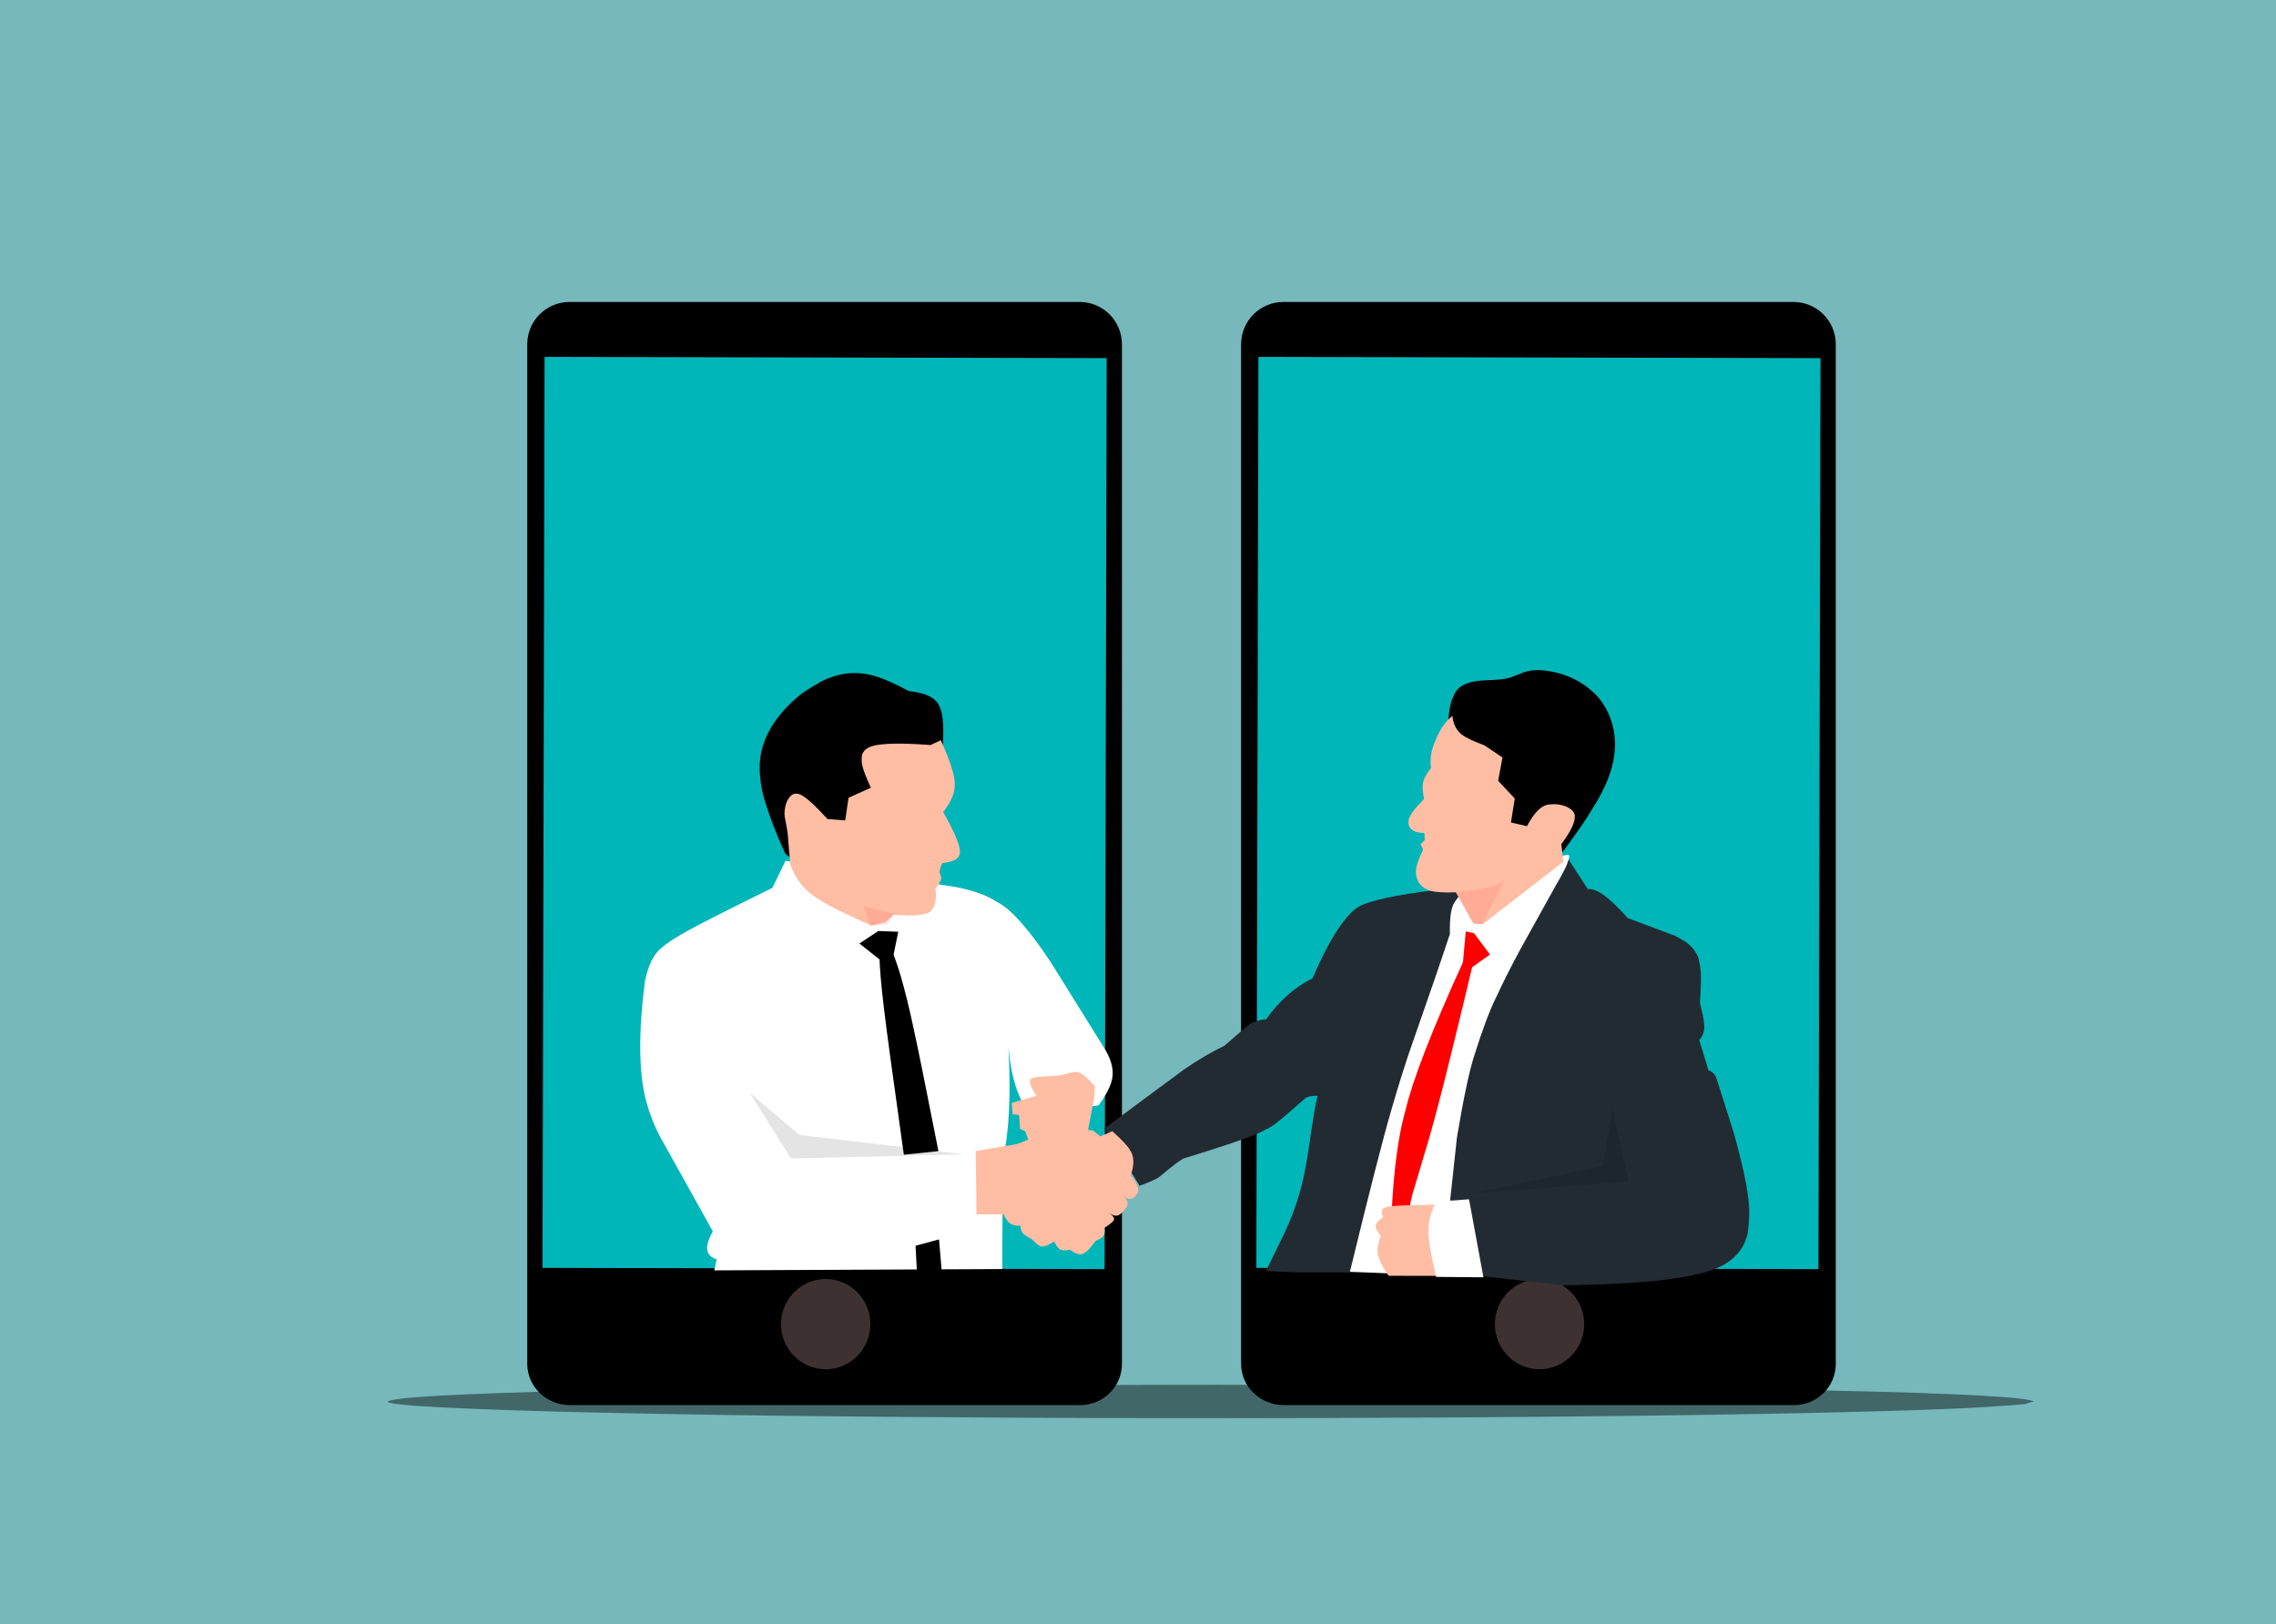 <?xml version="1.0" encoding="utf-8"?>
<svg xmlns="http://www.w3.org/2000/svg" xmlns:xlink="http://www.w3.org/1999/xlink" version= "1.1" width="1146px" height="818px" viewBox="-213 302 1146 818">
<rect x="-213" y="302" width="1146" height="818" fill="#333333" stroke="none"/>
<g id="layer1">
<g style="fill:rgb(118,184,188); fill-opacity:1.0; stroke-linejoin: miter">
<path d="M-213.001,300.752C-213.332,300.752,-213.649,300.883,-213.883,301.117C-214.117,301.351,-214.248,301.668,-214.248,301.999L-214.247,1120.0C-214.247,1120.689,-213.689,1121.248,-213,1121.248L933.001,1121.248C933.332,1121.248,933.649,1121.117,933.883,1120.883C934.117,1120.649,934.249,1120.332,934.249,1120.001L934.248,302.0C934.248,301.311,933.689,300.752,933.0,300.752L-213.001,300.752 Z"/>
</g>
<g style="fill:rgb(0,0,0); fill-opacity:1.0; stroke-linejoin: miter">
<path d="M693.602,925.335L429.635,925.336L429.635,497.467L693.601,497.469L693.602,925.335 Z M541.077,968.781C541.077,957.018,550.525,947.475,562.18,947.475C573.84,947.475,583.283,957.018,583.283,968.781C583.283,980.54,573.84,990.099,562.18,990.099C550.525,990.083,541.077,980.54,541.077,968.781 M711.312,988.118L711.348,988.12L711.348,475.352L711.348,475.348L711.348,475.244L711.34,475.246C711.284,463.537,701.785,454.062,690.058,454.062C689.974,454.062,689.906,454.07,689.831,454.07L689.831,454.062L642.008,454.063L502.491,454.062L433.179,454.062C421.467,454.07,411.976,463.545,411.912,475.244L411.908,475.245L411.908,988.114L411.94,988.115C411.932,988.337,411.908,988.556,411.908,988.788C411.908,1000.26,421.551,1009.564,433.45,1009.564C433.625,1009.564,433.797,1009.54,433.972,1009.536L433.972,1009.564L690.349,1009.565L690.349,1009.564C701.925,1009.564,711.344,1000.264,711.344,988.788C711.348,988.561,711.32,988.337,711.312,988.118 Z"/>
</g>
<g style="fill:rgb(0,182,185); fill-opacity:1.0; stroke-linejoin: miter">
<path d="M703.645,482.35L702.607,941.093L419.592,940.452L420.63,481.709 Z"/>
</g>
<g style="fill:rgb(62,49,49); fill-opacity:1.0; stroke-linejoin: miter">
<path d="M562.18,946.072C574.607,946.072,584.672,956.243,584.672,968.781C584.672,981.314,574.607,991.502,562.18,991.502C549.758,991.485,539.689,981.314,539.689,968.781C539.689,956.244,549.758,946.072,562.18,946.072 Z"/>
</g>
<g style="fill:rgb(0,0,0); fill-opacity:1.0; stroke-linejoin: miter">
<path d="M334.173,925.335L70.206,925.336L70.206,497.467L334.172,497.469L334.173,925.335 Z M181.648,968.781C181.648,957.018,191.096,947.475,202.751,947.475C214.411,947.475,223.854,957.018,223.854,968.781C223.854,980.541,214.411,990.099,202.751,990.099C191.096,990.083,181.648,980.54,181.648,968.781 M351.883,988.118L351.919,988.12L351.919,475.352L351.919,475.348L351.919,475.244L351.911,475.246C351.855,463.537,342.356,454.062,330.629,454.062C330.545,454.062,330.477,454.07,330.401,454.07L330.401,454.062L282.579,454.063L143.062,454.062L73.749,454.062C62.038,454.069,52.547,463.545,52.483,475.244L52.479,475.245L52.479,988.114L52.511,988.115C52.503,988.337,52.479,988.556,52.479,988.788C52.479,1000.26,62.122,1009.564,74.021,1009.564C74.196,1009.564,74.367,1009.54,74.543,1009.536L74.543,1009.564L330.92,1009.565L330.92,1009.564C342.496,1009.564,351.915,1000.264,351.915,988.788C351.919,988.561,351.891,988.338,351.883,988.118 Z"/>
</g>
<g style="fill:rgb(0,182,185); fill-opacity:1.0; stroke-linejoin: miter">
<path d="M344.215,482.35L343.177,941.093L60.163,940.452L61.201,481.709 Z"/>
</g>
<g style="fill:rgb(62,49,49); fill-opacity:1.0; stroke-linejoin: miter">
<path d="M202.751,946.072C215.178,946.072,225.243,956.243,225.243,968.781C225.243,981.314,215.178,991.502,202.751,991.502C190.329,991.485,180.259,981.314,180.26,968.781C180.26,956.244,190.329,946.072,202.751,946.072 Z"/>
</g>
<g style="fill:rgb(0,0,0); fill-opacity:1.0; stroke-linejoin: miter">
<path d="M187.306,735.748L182.418,731.882Q175.948,718.036,171.864,704.516Q169.289,695.523,169.541,686.916Q169.711,682.618,170.854,678.454L172.267,674.332Q175.732,666.101,182.135,659.177Q185.281,655.745,188.836,652.822Q190.521,650.952,199.873,645.499Q207.161,641.641,214.824,640.995Q222.273,640.556,229.146,642.952Q234.874,644.783,244.636,650.031Q253.602,650.942,257.401,654.187Q260.7,656.907,261.529,663.083Q262.546,670.217,261.149,685.616L187.306,735.748"/>
</g>
<g style="fill:rgb(0,0,0); fill-opacity:1.0; stroke-linejoin: miter">
<path d="M515.792,674.291L515.88,671.625Q516.239,659.586,517.956,654.718Q519.813,650.018,520.589,649.563Q521.726,648.155,523.265,647.232Q526.414,645.453,530.497,644.979Q532.692,644.627,542.387,644.164L545.654,643.65Q546.675,643.619,554.651,640.418L557.523,639.731Q560.972,639.214,564.443,639.608Q581.083,641.518,591.738,653.108Q593.678,655.393,595.222,658.045L596.653,660.775Q597.978,663.59,598.828,666.69Q600.555,672.917,600.073,679.956Q599.214,690.535,593.055,701.916Q592.286,703.774,586.256,713.379Q582.583,719.15,572.557,732.824L540.968,726.692L515.792,674.291"/>
</g>
<g style="fill:rgb(34,43,50); fill-opacity:1.0; stroke-linejoin: miter">
<path d="M528.237,944.059L573.857,949.237Q629.929,948.548,649.29,941.424Q659.273,937.906,664.058,930.38Q665.621,927.822,666.512,924.67Q667.327,923.389,667.753,914Q668.329,902.25,659.913,872.229L651.355,845.302Q650.452,842.108,647.23,840.961L642.576,825.675Q645.217,823.094,645.141,818.618Q644.946,814.786,642.94,807.036Q643.78,793.99,643.276,790.565Q642.56,784.376,641.432,782.693Q638.772,777.791,634.087,775.277L630.637,773.318L606.544,764.286Q592.983,748.849,586.448,749.711L576.347,734.081Q573.707,743.536,570.46,747.36L566.969,751.16Q552.352,762.826,550.162,765.951Q545.035,771.856,540.911,780.049Q524.526,815.203,517.318,845.117Q511.851,867.204,515.906,904.689Q502.713,910.261,503.778,917.376Q503.601,921.254,509.787,933.462L528.237,944.059"/>
</g>
<g style="fill:rgb(34,43,50); fill-opacity:1.0; stroke-linejoin: miter">
<path d="M424.436,942.025L433.5,923.434C446.471,896.086,444.98,878.575,450.366,853.793C447.695,853.81,445.363,854.006,443.989,855.227C433.336,864.693,426.996,870.115,424.268,870.719C422.358,872.409,408.803,877.498,383.365,885.222C381.948,885.652,377.896,888.616,370.985,894.449C369.431,895.761,365.917,897.167,360.805,899.136L342.999,870.304L382.994,840.671C390.534,835.499,397.346,831.492,403.43,828.648L415.9,817.868C418.164,816.426,421.039,815.553,424.524,815.25C431.248,805.824,439.028,798.967,447.864,794.678C457.152,773.037,465.435,761.507,471.829,758.171C476.235,755.872,488.948,752.574,511.077,750.078L579.606,751.437L554.514,942.751L439.287,942.717 Z"/>
</g>
<g style="fill:rgb(255,255,255); fill-opacity:1.0; stroke-linejoin: miter">
<path d="M513.056,944.373L466.708,942.402Q481.186,882.791,487.559,860.952Q492.402,844.192,496.653,831.694Q511.188,790.215,517.036,772.328Q516.773,759.673,519.626,756.002Q525.265,747.599,535.246,744.207Q546.733,739.268,576.187,732.386Q577.385,732.568,577.067,733.866Q576.391,736.8,574.57,740.306L552.723,779.662Q546.059,791.855,540.29,804.286Q535.528,813.805,529.41,833.254Q525.667,844.504,520.588,874.826L513.056,944.373"/>
</g>
<g style="fill:rgb(255,0,0); fill-opacity:1.0; stroke-linejoin: miter">
<path d="M529.243,771.977L525.046,771.022L523.614,786.558Q500.124,838.041,494.623,861.289Q488.008,884.981,487.266,927.38L500.285,926.423Q497.004,920.554,496.631,915.106Q496.261,910.553,498.163,903.473L506.44,875.676Q507.052,873.777,510.859,859.595Q515.393,842.793,528.244,789.072L537.221,782.668L529.243,771.977"/>
</g>
<g style="fill:rgb(255,189,164); fill-opacity:1.0; stroke-linejoin: miter">
<path d="M533.539,767.431L528.824,767.04L520.037,751.334Q511.131,751.661,507.482,750.6Q503.449,749.531,501.441,746.428Q499.507,743.339,500.057,739.515Q500.262,736.738,503.577,729.808L502.245,727.188L504.409,724.996L504.165,721.482Q496.939,721.315,496.201,716.886Q496.018,714.272,497.351,712.337Q498.454,710.189,504.035,704.324Q502.888,698.484,503.581,695.918Q504.048,693.289,507.515,688.738Q506.607,681.678,509.706,675.105Q512.975,666.702,518.319,662.462Q518.857,668.441,522.833,671.759Q526.322,674.404,534.432,677.309L543.526,683.46L541.336,695.165L549.704,704.099L547.784,716.165L555.853,718.032Q561.626,707.01,567.747,707.063Q571.641,706.582,575.591,708.129Q579.689,710.086,579.904,712.622Q580.456,717.35,573.143,727.085L574.204,735.88L533.539,767.431"/>
</g>
<g style="fill:rgb(255,189,164); fill-opacity:1.0; stroke-linejoin: miter">
<path d="M519.356,944.505L486.16,944.43Q481.324,937.489,480.651,932.929Q480.288,929.234,482.228,924.35Q479.345,920.753,479.702,919.197Q479.737,917.598,483.404,914.888Q482.228,912.281,483.022,911.079Q483.457,910.386,484.774,909.954Q485.599,909.582,489.273,909.233Q491.487,909.067,494.024,908.996L513.16,908.525L519.356,944.505"/>
</g>
<g style="fill:rgb(255,255,255); fill-opacity:1.0; stroke-linejoin: miter">
<path d="M510.131,907.11L509.649,908.148Q506.302,914.659,506.264,921.714Q506.067,927.804,510.152,944.992L533.935,945.208L526.68,905.913L510.131,907.11"/>
</g>
<g style="fill:rgb(152,136,136); fill-opacity:1.0; stroke-linejoin: miter">
<path d="M169.212,939.716L169.783,930.737L170.354,921.758Q169.783,930.737,169.212,939.716"/>
</g>
<g style="fill:rgb(255,255,255); fill-opacity:1.0; stroke-linejoin: miter">
<path d="M146.656,941.708L147.849,936.129Q139.328,933.478,145.939,922.109L119.225,874.143Q114.841,865.792,112.196,855.928Q106.805,834.569,111.694,796.355Q114.275,783.445,120.511,779.025Q123.331,776.205,133.461,770.597Q140.59,766.524,175.935,749.063L182.497,735.455L268.627,748.743Q281.662,751.301,289.033,756.221Q299.285,761.261,316.036,786.474L343.742,830.955Q348.236,838.803,346.988,845.237Q345.894,850.867,340.049,858.697L305.588,862Q296.955,853.334,294.741,829.036Q296.739,865.37,291.929,886.033L291.636,941.047L146.656,941.708"/>
</g>
<g style="fill:rgb(255,189,164); fill-opacity:1.0; stroke-linejoin: miter">
<path d="M184.829,737.175L184.625,733.941L183.647,722.157Q183.381,719.609,182.163,713.531Q181.955,711.588,182.013,711.168Q182.373,705.108,185.59,702.39Q188.038,700.599,191.699,703.095Q195.758,705.742,203.657,714.434L212.567,715.131L214.247,703.743L225.51,698.659Q221.209,689.579,220.871,685.579Q220.818,681.723,221.431,681.27Q222.013,680.034,223.254,679.134Q228.06,675.059,255.528,677.179L260.722,674.769Q267.84,690.668,267.711,696.509Q268.24,702.725,261.923,710.939Q269.424,724.176,270.28,729.785Q270.638,733.349,268.293,734.697Q266.498,735.951,261.41,736.684Q260.436,738.838,259.975,741.393Q261.221,743.37,260.805,744.756Q260.574,746.071,258.032,749.496Q258.936,757.61,255.772,760.648Q253.461,763.81,236.719,762.681L232.881,766.421L225.844,768.048Q202.466,757.86,196.106,752.709Q188.794,747.569,184.829,737.175"/>
</g>
<g style="fill:rgb(255,189,164); fill-opacity:1.0; stroke-linejoin: miter">
<path d="M278.273,881.629L299.156,878.088L312.422,872.851L326.788,873.304L330.185,870.624L337.287,871.213L341.022,874.233L347.073,871.626Q354.423,878.274,355.921,881.07Q359.212,885.755,356.311,893.901Q361.547,900.13,359.667,903.017Q356.795,907.678,352.585,904.331Q356.48,907.519,353.363,911.051Q350.986,913.999,349.443,914.138Q347.846,914.499,345.441,912.871Q348.45,914.945,347.882,916.194Q347.683,917.405,343.141,920.25Q343.468,923.255,342.645,924.312Q341.997,925.449,338.727,926.831Q335.404,931.203,334.31,932.01Q332.405,933.558,331.555,933.548Q329.398,934.001,325.696,931.321Q322.39,931.966,321.026,931.272Q319.447,930.574,317.769,927.163Q312.198,930.848,310.158,929.161Q308.655,928.337,306.689,926.096Q303.4,924.378,302.114,923.118Q300.677,921.568,300.995,919.291Q297.513,919.3,295.757,918.162Q294.248,917.278,292.203,913.435L278.679,913.537L278.273,881.629"/>
</g>
<g style="fill:rgb(255,189,164); fill-opacity:1.0; stroke-linejoin: miter">
<path d="M337.953,854.674L334.729,871.76L314.138,876.893L304.984,876.648L303.247,871.662L300.611,870.45L300.133,863.502L296.815,863.057L296.439,857.375L308.793,853.812Q305.736,848.798,305.602,847.408Q305.456,846.228,305.604,846.106Q305.836,845.389,306.628,844.991Q307.088,844.637,309.364,844.311Q310.06,844.176,317.193,843.824Q319.127,843.695,320.919,843.413Q322.439,843.194,326.446,842.046Q327.741,841.785,327.984,841.801Q330.066,841.578,332.195,843.069Q334.523,844.669,338.308,849.03L337.953,854.674"/>
</g>
<g style="fill:rgb(255,196,168); fill-opacity:1.0; stroke-linejoin: miter">
<path d="M332.207,811.611L332.207,811.611L332.207,811.611L332.207,811.611"/>
</g>
<g style="fill:rgb(0,0,0); fill-opacity:1.0; stroke-linejoin: miter">
<path d="M219.722,777.12L224.486,773.967L229.25,770.814Q234.269,771.006,239.289,771.197L235.526,789.604Q227.624,783.362,219.722,777.12"/>
</g>
<g style="fill:rgb(0,0,0); fill-opacity:1.0; stroke-linejoin: miter">
<path d="M229.82,781.696L229.848,783.091Q229.819,790.932,232.08,809.768Q233.927,825.556,242.103,883.474L259.513,881.665Q249.967,833.081,246.815,818.977Q243.904,805.193,240.46,793.238Q238.589,786.894,235.852,780.002L229.82,781.696"/>
</g>
<g style="fill:rgb(0,0,0); fill-opacity:1.0; stroke-linejoin: miter">
<path d="M244.12,775.233L244.12,775.233L244.12,775.233L244.12,775.233"/>
</g>
<g style="fill:rgb(0,0,0); fill-opacity:1.0; stroke-linejoin: miter">
<path d="M259.805,926.132L259.805,926.133L261.119,941.434Q254.874,941.504,248.629,941.574Q248.317,935.433,248.005,929.291L259.805,926.132"/>
</g>
<g style="fill:rgb(255,255,255); fill-opacity:1.0; stroke-linejoin: miter">
<path d="M537.195,668.719L537.195,668.719L537.195,668.719L537.195,668.719"/>
</g>
<g style="fill:rgb(255,0,0); fill-opacity:1.0; stroke-linejoin: miter">
<path d="M521.051,752.193L521.051,752.193Q585.677,728.365,521.051,752.193"/>
</g>
<g style="fill:rgb(255,0,0); fill-opacity:0.094; stroke-linejoin: miter">
<path d="M520.333,751.378L521.994,751.171Q533.066,749.854,537.696,748.643Q542.028,747.589,544.729,744.894L533.408,767.328L528.907,767.221L520.333,751.378"/>
</g>
<g style="fill:rgb(255,0,0); fill-opacity:0.094; stroke-linejoin: miter">
<path d="M237.19,762.203L221.993,758.342L224.925,768.175L233.513,767.746L237.19,762.203"/>
</g>
<g style="fill:rgb(34,43,50); fill-opacity:1.0; stroke-linejoin: miter">
<path d="M459.878,647.053L459.878,647.053L459.878,647.053L459.878,647.053L459.878,647.053L459.878,647.053L459.878,647.053Q459.878,647.053,459.878,647.053"/>
</g>
<g style="fill:rgb(34,43,50); fill-opacity:1.0; stroke-linejoin: miter">
<path d="M459.878,647.053L459.878,647.053L459.878,647.053L459.878,647.053L459.878,647.053L459.878,647.053L459.878,647.053Q459.878,647.053,459.878,647.053"/>
</g>
<g style="fill:rgb(0,0,0); fill-opacity:0.439; stroke-linejoin: miter">
<path d="M810.965,1007.735L807.183,1008.876Q807.393,1009.302,777.751,1011.022Q764.104,1011.686,745.342,1012.282Q707.82,1013.473,649.839,1014.392Q591.456,1015.311,523.859,1015.744Q437.347,1016.179,417.28,1016.12Q380.026,1016.155,340.468,1016.068Q319.492,1016.072,234.768,1015.47Q202.054,1015.193,172.7,1014.812Q113.992,1014.051,68.722,1012.874Q-32.35,1010.026,-15.223,1006.956Q-7.695,1005.427,22.046,1004.135Q36.917,1003.489,57.341,1002.902Q64.411,1002.565,130.449,1001.289Q240.2,999.405,396.683,999.325Q474.925,999.365,541.483,999.856Q622.126,1000.569,634.749,1000.846Q663.647,1001.261,689.625,1001.788Q749.709,1003.158,755.062,1003.504Q772.709,1004.12,784.803,1004.795Q808.991,1006.147,810.965,1007.735"/>
</g>
<g style="fill:rgb(0,0,0); fill-opacity:0.11; stroke-linejoin: miter">
<path d="M598.773,859.987L607.098,896.944L528.028,902.993L594.128,889.091L598.773,859.987"/>
</g>
<g style="fill:rgb(0,0,0); fill-opacity:0.106; stroke-linejoin: miter">
<path d="M164.451,852.163L174.855,868.774L185.258,885.386L272.227,883.28Q230.847,878.393,189.466,873.506Q176.959,862.835,164.451,852.163"/>
</g>
</g>
</svg>